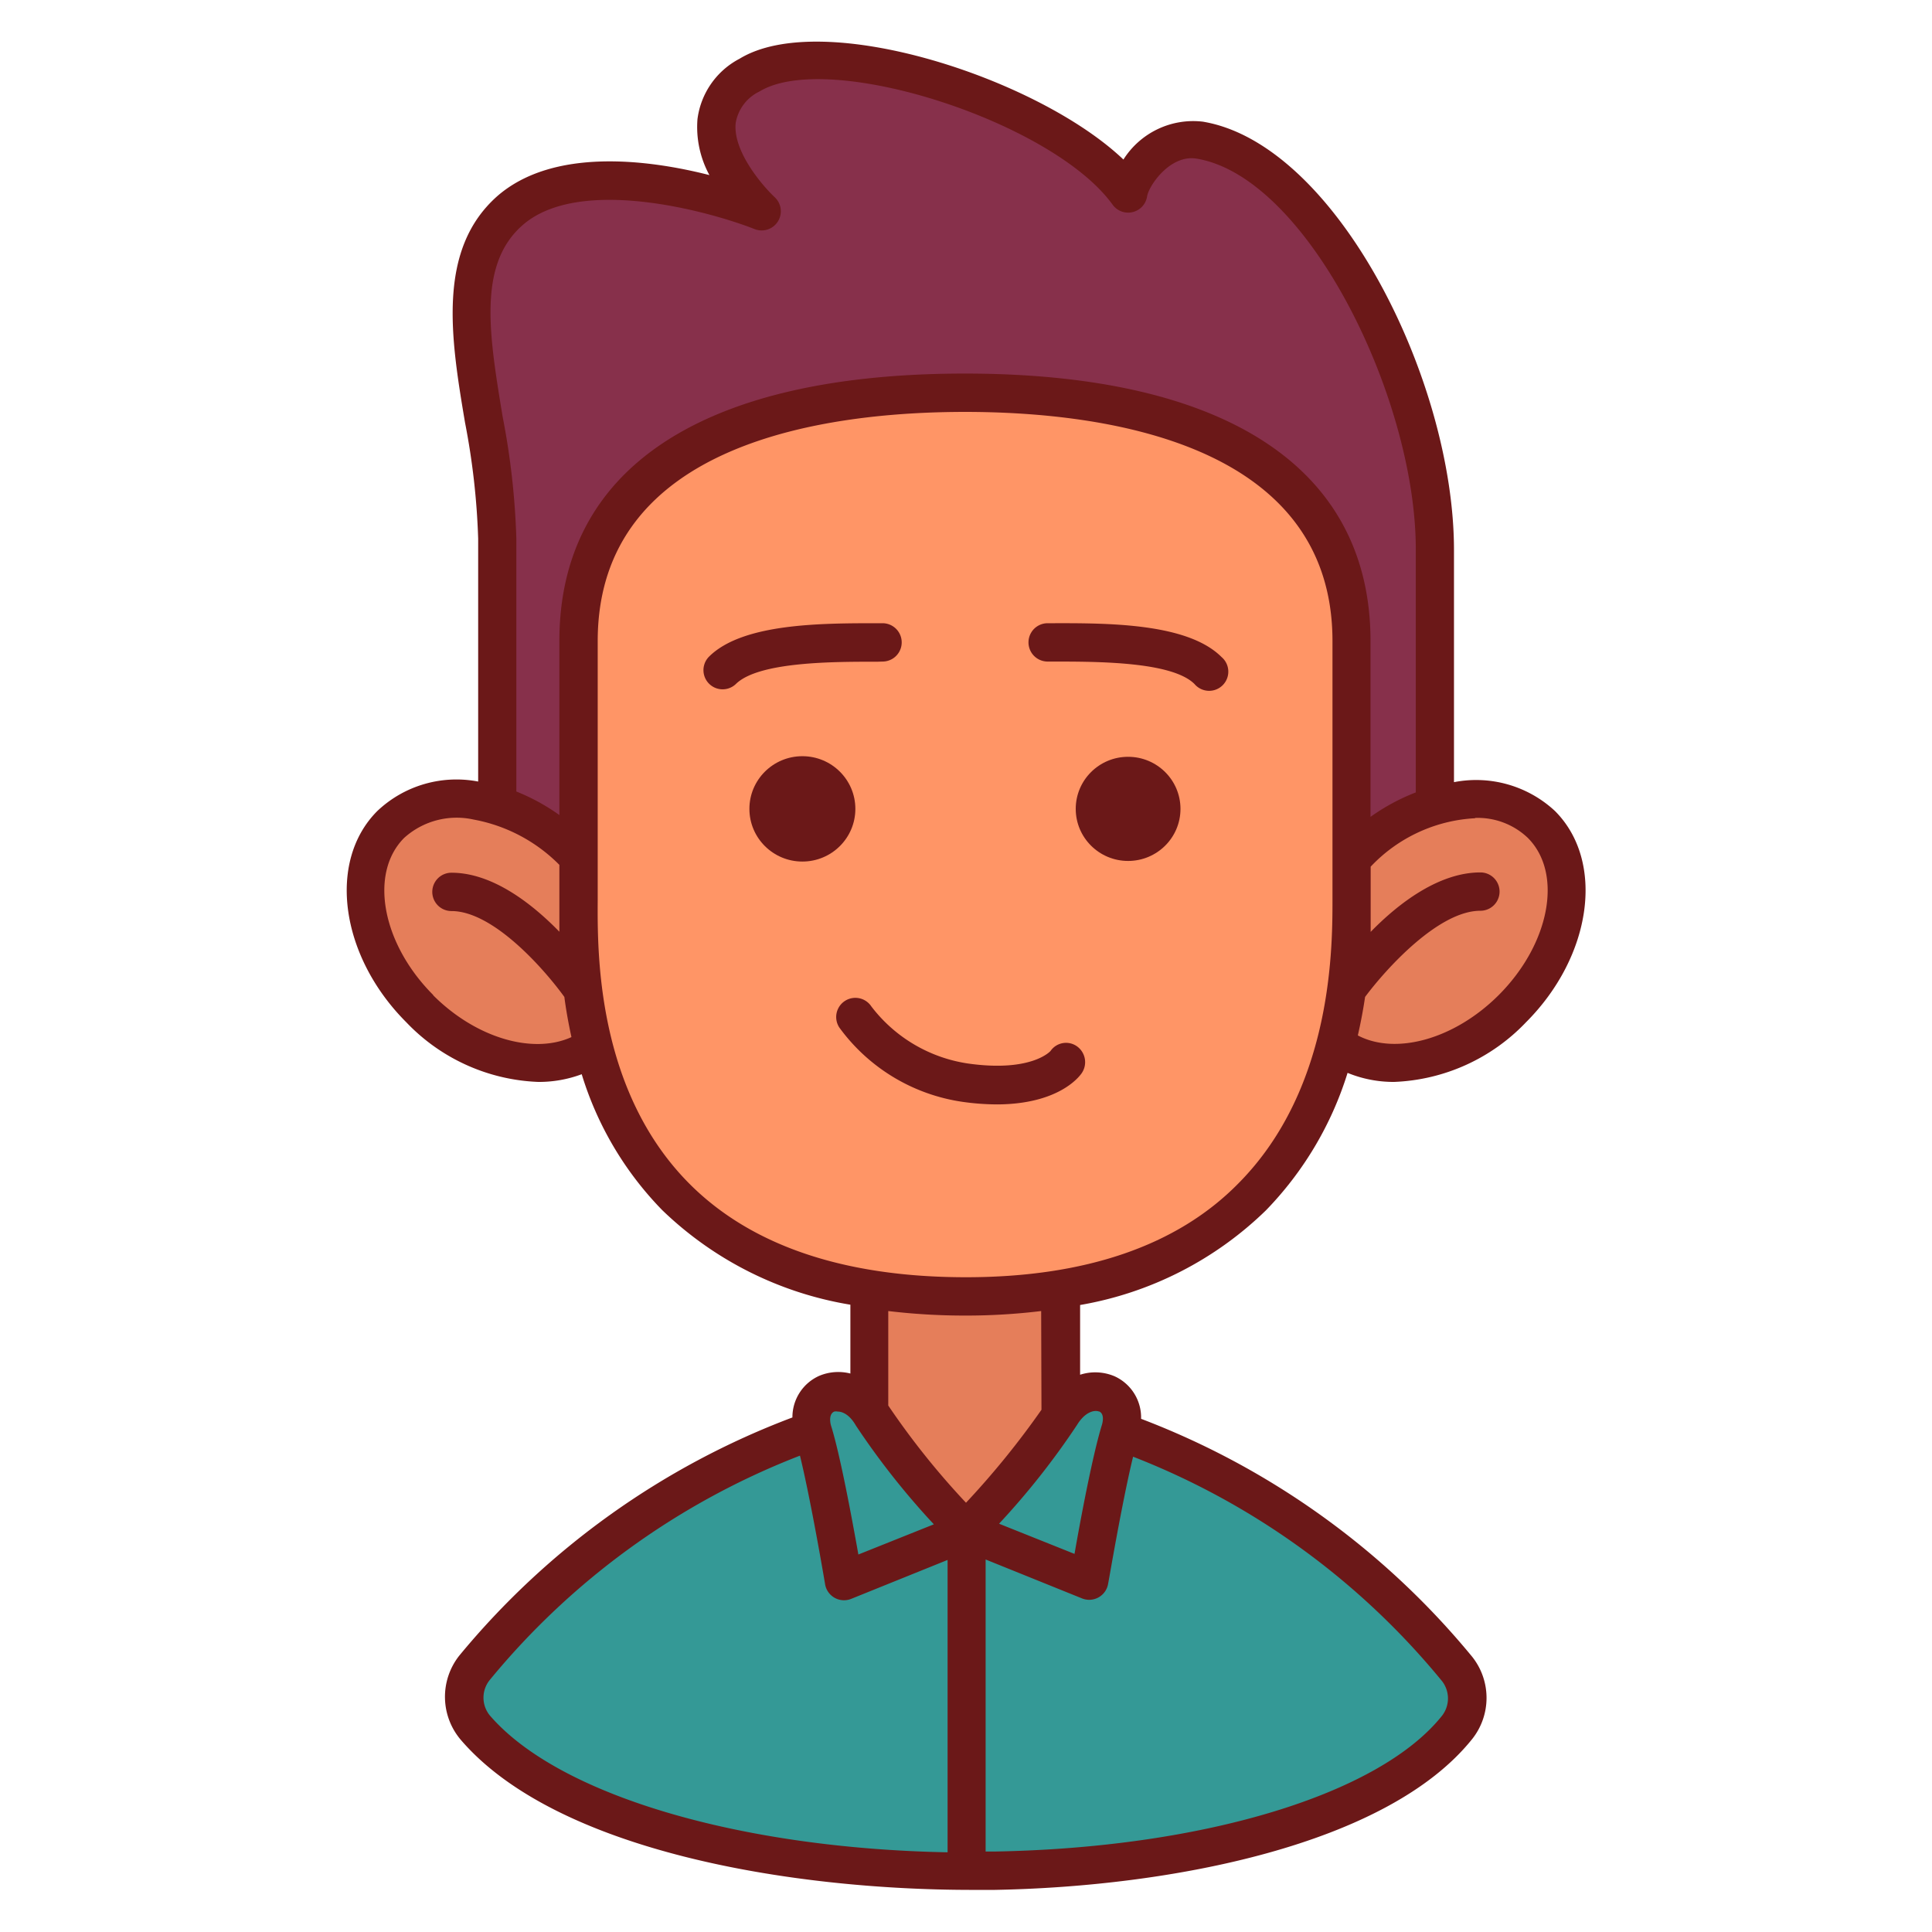 <svg xmlns="http://www.w3.org/2000/svg" version="1.1" xmlns:xlink="http://www.w3.org/1999/xlink" xmlns:svgjs="http://svgjs.com/svgjs" width="512" height="512" x="0" y="0" viewBox="0 0 128 128" style="enable-background:new 0 0 512 512" xml:space="preserve"><g><g data-name="Layer 8"><path fill="#87304b" d="M79.47 9.31c-2.54-.42-4.5 2.18-4.74 3.52C70.69 7.19 55 1.69 49.64 5s.8 9 .8 9S39 9.42 33.78 14s-.83 13.74-.83 21.73v26h62.1V36.44c0-10.44-7.35-25.76-15.58-27.13z" data-original="#87304b"></path><path fill="#349996" d="M63.94 92.87c-10.79 0-25 8-32.53 17.64a3.13 3.13 0 0 0 .07 4c10.9 12.7 55 12.64 65.06 0a3.13 3.13 0 0 0 0-3.86C89 100.9 74.73 92.87 63.94 92.87z" data-original="#349996"></path><ellipse cx="95.05" cy="61.69" fill="#e57e5a" rx="9.99" ry="7.27" transform="rotate(-45 95.048 61.71)" data-original="#e57e5a"></ellipse><ellipse cx="32.95" cy="61.69" fill="#e57e5a" rx="7.27" ry="9.99" transform="rotate(-45 32.944 61.701)" data-original="#e57e5a"></ellipse><path fill="#e57e5a" d="M70.29 93.76V77.22a6.35 6.35 0 0 0-12.69 0v16.54c-1.21.19 6.45 7.68 6.45 7.68s7.52-7.44 6.24-7.68z" data-original="#e57e5a"></path><path fill="#ff9566" d="M64 85.89c26.74 0 25.56-23.17 25.56-27V42.47C89.56 28.33 73.94 26 63.95 26s-25.62 2.33-25.62 16.47v16.62c0 4.64-1.07 26.8 25.67 26.8z" data-original="#ff9566"></path><path fill="#349996" d="m64 101.44 8.13 3.28s1.21-7.24 2-9.89-2.35-3.77-3.92-1.08-6.21 7.69-6.21 7.69z" data-original="#349996"></path><path fill="#349996" d="m64 101.44-8.13 3.28s-1.21-7.24-2-9.89 2.35-3.77 3.92-1.08 6.21 7.69 6.21 7.69z" data-original="#349996"></path><g fill="#6b1818"><path d="M83.87 80.19a22.74 22.74 0 0 0 5.41-9.11 8 8 0 0 0 3.08.6 12.74 12.74 0 0 0 8.74-3.95c4.39-4.39 5.25-10.67 1.92-14a7.67 7.67 0 0 0-6.69-1.91V36.44c0-11.29-7.83-26.91-16.64-28.38a5.47 5.47 0 0 0-5.26 2.51C68.73 5.15 54.48.55 49 3.89a5.27 5.27 0 0 0-2.79 4A6.66 6.66 0 0 0 47 11.6c-4-1.02-10.34-1.85-14.06 1.4-4 3.55-3.08 9.38-2.13 15a48.09 48.09 0 0 1 .87 7.68v16.1A7.62 7.62 0 0 0 25 53.73c-3.33 3.33-2.47 9.61 1.92 14a12.74 12.74 0 0 0 8.74 3.95 8.09 8.09 0 0 0 2.88-.51 22.13 22.13 0 0 0 5.33 9 23.42 23.42 0 0 0 12.47 6.27V91a3.25 3.25 0 0 0-2.08.16 3 3 0 0 0-1.76 2.75 52.66 52.66 0 0 0-22.08 15.79 4.4 4.4 0 0 0 .11 5.57c6.33 7.37 21.84 9.94 33.86 9.94h1.51c11.62-.21 26-2.95 31.64-10a4.38 4.38 0 0 0 0-5.44A52.61 52.61 0 0 0 75.6 94a3 3 0 0 0-1.76-2.82 3.27 3.27 0 0 0-2.28-.1v-4.62a23.29 23.29 0 0 0 12.31-6.27zm13.86-26a4.81 4.81 0 0 1 3.49 1.32c2.34 2.34 1.48 7-1.92 10.41-2.94 2.94-6.83 4-9.34 2.68.2-.88.36-1.73.48-2.55 1.34-1.8 4.84-5.71 7.64-5.71a1.27 1.27 0 0 0 0-2.54c-2.72 0-5.38 2-7.27 3.94v-4.32a10.25 10.25 0 0 1 6.92-3.21zM34.62 14.92C38.38 11.62 47 14 50 15.18a1.27 1.27 0 0 0 1.33-2.11c-.73-.68-2.78-3-2.59-4.91a2.84 2.84 0 0 1 1.58-2.1c4.57-2.78 19.44 2 23.4 7.51A1.27 1.27 0 0 0 76 13c.12-.71 1.53-2.78 3.28-2.49 7.34 1.22 14.52 15.85 14.52 25.88V52.5a13.52 13.52 0 0 0-3 1.62V42.47c0-11.43-9.55-17.72-26.88-17.72S37.06 31 37.06 42.47V54a13.51 13.51 0 0 0-2.85-1.56V35.7a50 50 0 0 0-.91-8.1c-.89-5.4-1.67-10.06 1.32-12.68zm-5.92 51c-3.4-3.4-4.26-8.07-1.92-10.41a5.19 5.19 0 0 1 4.61-1.21 10.72 10.72 0 0 1 5.67 3v4.43c-1.84-1.89-4.45-3.91-7.15-3.91a1.27 1.27 0 0 0 0 2.54c2.79 0 6.18 3.89 7.48 5.69.11.85.27 1.75.47 2.66-2.51 1.15-6.29.1-9.16-2.77zm10.9-6.32V42.47c0-13.21 15.25-15.18 24.34-15.18s24.34 2 24.34 15.18v16.88c0 3.13.12 12.65-6.23 19.05C78 82.53 71.9 84.62 64 84.62c-8.07 0-14.24-2.09-18.34-6.21-6.15-6.19-6.08-15.34-6.06-18.79zm15.67 33.92a.57.57 0 0 1 .23 0c.33 0 .8.22 1.2.92a50.76 50.76 0 0 0 5.17 6.55l-5 2c-.41-2.3-1.19-6.54-1.8-8.5-.07-.21-.18-.8.2-.97zm-22.82 20.13a1.86 1.86 0 0 1 0-2.35A49.89 49.89 0 0 1 53 96.44c.75 3.08 1.65 8.43 1.66 8.49a1.27 1.27 0 0 0 1.73 1l6.39-2.58v19.37c-13.78-.26-25.78-3.78-30.33-9.07zm42.62-17.14a49.84 49.84 0 0 1 20.47 14.87 1.87 1.87 0 0 1 0 2.29c-4.16 5.22-15.82 8.76-29.7 9h-.54v-19.35l6.39 2.58a1.27 1.27 0 0 0 1.73-1c.02-.03.9-5.31 1.65-8.39zm-2.25-3c.38.17.23.76.17.94-.61 2-1.4 6.19-1.8 8.5l-5-2a50.71 50.71 0 0 0 5.17-6.55c.54-.88 1.16-1 1.46-.88zM69 93.4a55.58 55.58 0 0 1-5 6.16 51.49 51.49 0 0 1-5.15-6.44v-6.26a42.92 42.92 0 0 0 5.13.3 41.35 41.35 0 0 0 5-.3z" fill="#6b1818" data-original="#6b1818"></path><ellipse cx="53.16" cy="53.59" rx="3.51" ry="3.49" fill="#6b1818" data-original="#6b1818"></ellipse><ellipse cx="74.74" cy="53.59" rx="3.47" ry="3.45" fill="#6b1818" data-original="#6b1818"></ellipse><path d="M58.47 43.83a1.27 1.27 0 1 0 0-2.54h-.31c-3.77 0-9 0-11.21 2.24a1.27 1.27 0 0 0 1.79 1.8c1.5-1.5 6.47-1.49 9.41-1.49zM69.42 43.83h.31c3 0 7.92 0 9.41 1.49a1.27 1.27 0 1 0 1.79-1.79c-2.24-2.24-7.44-2.25-11.21-2.24h-.31a1.27 1.27 0 1 0 0 2.54zM71.66 71.11a1.29 1.29 0 0 0-.31-1.79 1.25 1.25 0 0 0-1.75.31s-1.24 1.43-5.47.83a9.87 9.87 0 0 1-6.4-3.78 1.27 1.27 0 0 0-2.12 1.4A12.27 12.27 0 0 0 63.77 73a16.51 16.51 0 0 0 2.3.17c4.06-.02 5.42-1.82 5.59-2.06z" fill="#6b1818" data-original="#6b1818"></path></g></g></g></svg>
